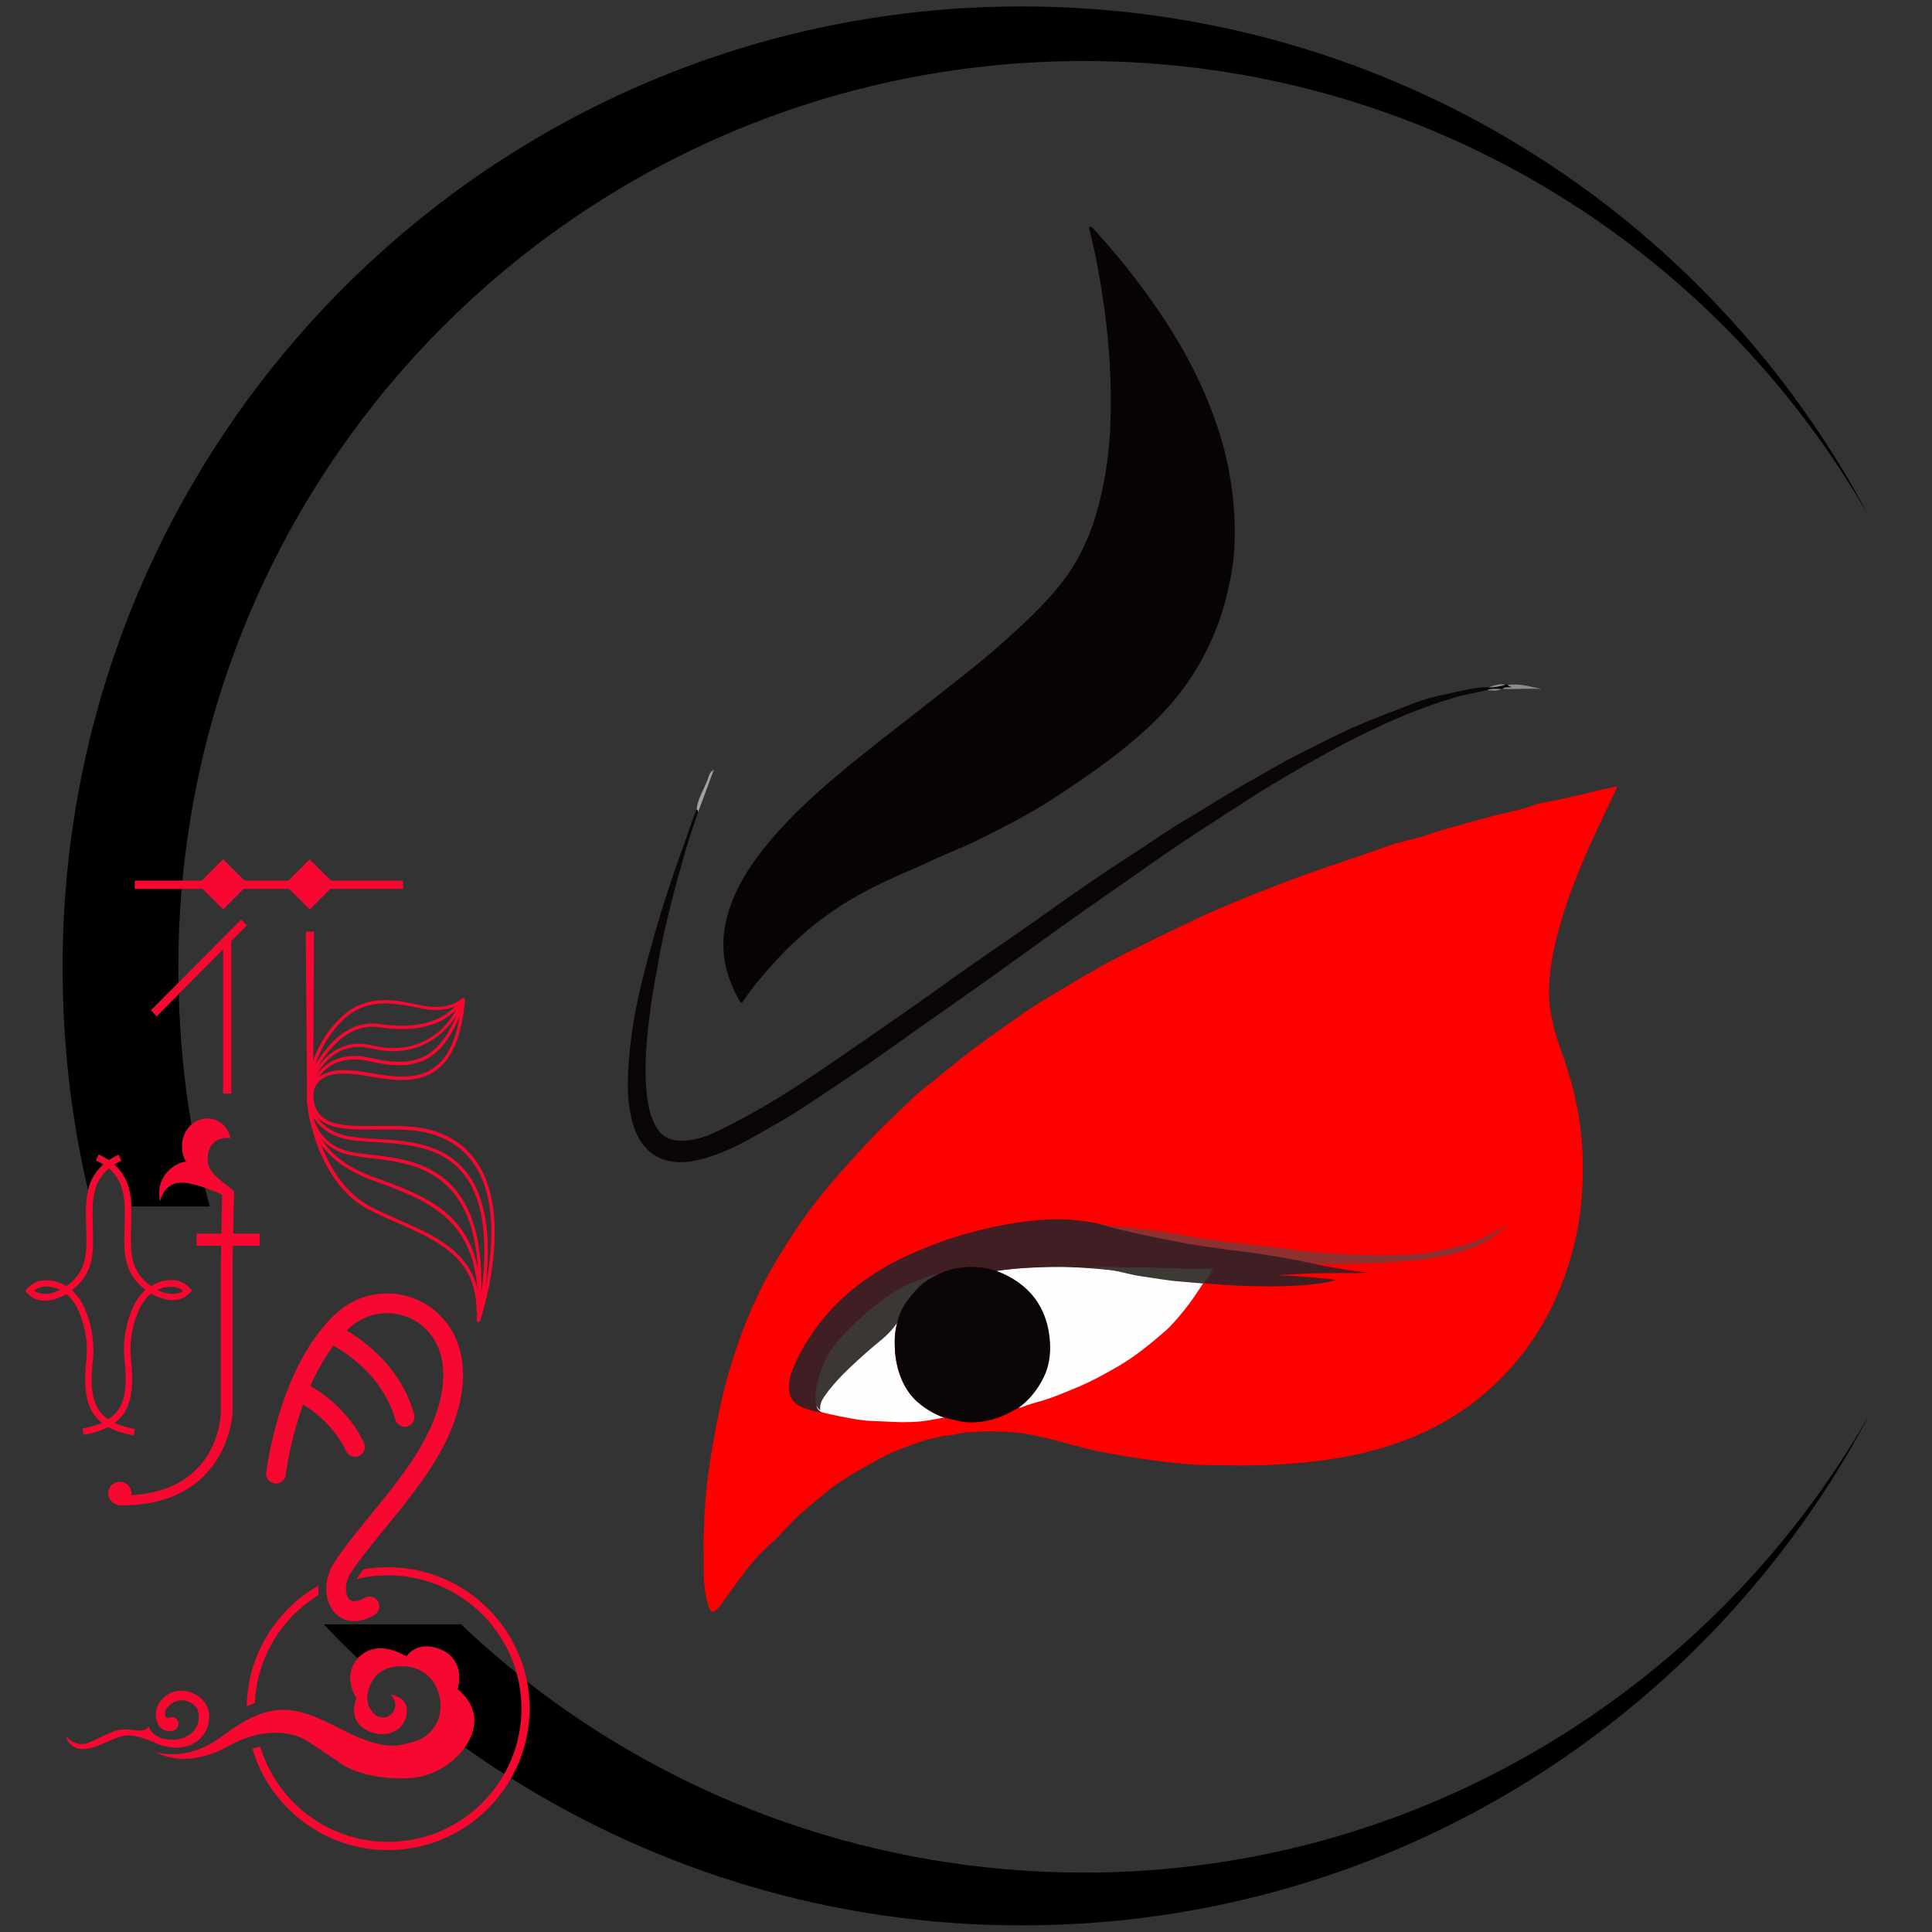 <?xml version="1.0" encoding="utf-8"?>
<!-- Generator: Adobe Illustrator 26.0.2, SVG Export Plug-In . SVG Version: 6.00 Build 0)  -->
<svg version="1.1" id="图层_1" xmlns="http://www.w3.org/2000/svg" xmlns:xlink="http://www.w3.org/1999/xlink" x="0px" y="0px"
	 viewBox="0 0 1080 1080" style="enable-background:new 0 0 1080 1080;" xml:space="preserve">
<rect x="0" y="0" width="1080" height="1080" fill="#333333" stroke="none"/>
<style type="text/css">
	.st0{fill:#FE0000;}
	.st1{fill:#080403;}
	.st2{fill:#0A0606;}
	.st3{fill:#A2A2A2;}
	.st4{fill:#8C8B8B;}
	.st5{fill:#8D3030;}
	.st6{fill:#FEFEFE;}
	.st7{fill:#3F1F24;}
	.st8{fill:#3D3733;}
	.st9{fill:#0A0607;}
	.st10{fill:#3D3935;}
	.st11{fill:#F70830;}
	.st12{fill-rule:evenodd;clip-rule:evenodd;fill:#F70830;}
</style>
<g>
	<path class="st0" d="M433.6,860.5c-5.3,4.4-9.1,8.4-11.6,11.3c-6.1,7-11.4,14.7-11.4,14.7c-1.7,2.5-3.6,4.9-5.3,7.3
		c-4.5,6.5-6,7.3-7.1,7.1c-0.5-0.1-1.8-0.6-3.3-7.4c-1.5-6.9-1.5-12.3-1.5-12.6c0.1-20.5-0.3-14.3,0-22.6c0.3-8.5,0.4-12.8,0.8-17.9
		c0.7-9.4,1.7-16.4,2.7-23.2c1.2-7.8,2.9-17.9,5.4-29.6l0,0c2.3-10.8,4.9-20.1,7.3-27.7c4.8-15.2,9.6-26.2,11-29.3
		c4.9-11.1,9.4-19.1,10.7-21.4c3.3-5.8,6.2-10.3,8.7-14.3c1.9-3,5.8-9.1,10.6-15.7c6.4-9,11.8-15.2,18.1-22.5
		c12.3-14.2,23.2-25.4,31-32.8c5.4-5.1,10.6-10.5,16.4-15.1c6.8-5.5,13.6-11,20.4-16.5c11.2-9,23.2-17,34.8-25.4
		c5.2-3.8,10.9-7,16.5-10.4c8.8-5.3,17.5-10.6,26.4-15.6c7.4-4.1,14.9-7.9,22.5-11.7c10-5,20-9.8,30.1-14.6
		c13.1-6.2,26.5-11.7,40-17c12.3-4.9,24.7-9.5,37.3-13.7c11.1-3.7,22.3-7.6,33.4-11.5c6.3-2.2,13.1-3.2,19.4-5.4
		c6.6-2.3,13.4-4.2,20.1-6.1c6.9-2,14-3.9,21-5.6c6.5-1.6,13.1-2.8,19.4-5.2c3.8-1.5,8.1-1.8,12.1-2.7c8.9-2,17.7-3.9,26.5-6.2
		c2.2-0.6,4.5-0.6,6.7-1.4c1.8-0.6,0.9,1.1,0.4,2.2c-4.3,8.9-8.6,17.9-12.7,26.9c-7,15.4-13.5,31-18.1,47.4
		c-3.5,12.3-6.3,24.7-6.4,37.6c-0.1,12.2,3.2,23.6,7.3,34.9c4.8,13.4,8.4,27,10.2,41.2c1.7,13.5,1.8,27.1,0.7,40.5
		c-1,12.2-3.5,24.4-7.2,36.3c-5.2,16.6-12.6,32-22.8,46C843,768,829.5,780.9,813.6,791c-20.4,13-42.9,20.3-66.6,24.2
		c-20.7,3.4-41.5,4.4-62.4,3.9c-6.6-0.2-13.2,0-19.7-0.5c-8.8-0.7-17.7-1.9-26.4-3.1c-10.9-1.6-21.9-3.4-32.6-6.1
		c-6-1.5-11.9-3.2-17.8-4.7c-8.3-2.1-16.8-4-25.4-4.3c-5-0.2-10.1-0.4-15.1-0.1c-4.6,0.2-9.3,0.4-14,1.6c-2.4,0.6-5.5,0.5-8,1.2
		c-3.9,1.1-8,1.6-11.8,3.1c-2.3,0.9-9.1,3.2-10.2,3.7c-9.1,3.7-15.7,7.5-23.5,12c-4.7,2.7-7.8,4.6-12,7.5c-4.1,2.9-6.8,5.1-11.9,9.4
		c-5.9,4.9-9,7.4-12.6,11.1c-2.3,2.3-4.5,4.7-6.8,7.1C435.7,858.2,434.6,859.4,433.6,860.5z"/>
	<path class="st1" d="M608.8,126.8c1.7-0.4,2.3,1,3.2,1.9c17,18.7,32.4,38.7,45.5,60.4c9.5,15.7,17.3,32.2,23.1,49.6
		c4,11.8,6.7,24.1,8.3,36.7c1.2,9.8,1.6,19.6,1.2,29.3c-0.3,8.8-1.9,17.6-3.9,26.3c-2.8,12.3-7.2,24-13,35.1
		c-8.1,15.6-18.9,29.1-31.8,41c-14.3,13.2-30.1,24.4-46.3,35.2c-8.9,6-18.1,11.6-27.6,16.6c-11.4,6-22.8,12-34.7,16.9
		c-9.1,3.8-17.9,8.1-27,12c-14.2,6.1-27.9,12.9-40.6,21.7c-12.5,8.6-23.6,18.7-33.7,30c-5.6,6.3-11.2,12.8-15.9,19.9
		c-0.8,1.2-1.3,1.7-2.3-0.1c-8.6-15.1-11.4-30.7-6.6-47.8c4.5-15.9,13.4-29.1,23.8-41.5c12.2-14.6,26.3-27.2,40.8-39.3
		c14.2-11.8,28.9-23,43.4-34.4c17.2-13.6,34.8-26.8,51-41.7c10.1-9.2,20-18.7,28.3-29.5c10-13,16.4-27.8,20.4-43.7
		c3.7-14.6,5.8-29.3,6.3-44.2c0.8-21.7-0.4-43.3-3.4-64.9c-2.1-14.9-4.6-29.7-8.4-44.3C608.7,127.6,608.8,127.2,608.8,126.8z"/>
	<path class="st2" d="M390.2,454.1c-3.2,9-6.1,18.1-8.7,27.3c-2,7.3-4.1,14.5-5.9,21.8c-2.7,10.9-5.4,21.8-7.3,32.9
		c-1.5,8.6-3.2,17.2-4.4,25.8c-2.4,17.1-4.2,34.4-2.1,51.7c0.7,5.6,2.1,11.2,4.9,16.2c2.9,5.2,7.1,7.6,13.3,7.8
		c11.4,0.4,20.7-5,30.1-9.8c16.4-8.4,32.1-18.2,47.3-28.6c12.6-8.6,25.1-17.1,37.6-25.8c12-8.4,24.1-16.8,36-25.4
		c12.7-9.2,25.9-18,38.8-27c13.2-9.2,26.2-18.6,39.4-27.7c9.4-6.5,19-12.6,28.5-18.8c8.2-5.4,16.2-11.1,24.7-16
		c12.9-7.6,25.3-15.8,38.4-23c7.8-4.3,15.4-9,23.3-13c10.8-5.3,21.4-11,32.4-15.9c10.8-4.7,21.8-8.8,32.8-13.1
		c5.9-2.3,12-4.1,18.2-5.3c8.1-1.6,16.2-4,24.6-4.1c3.1-0.7,6.3-0.9,9.4-1.4c0.5,0,1,0,1.4,0c0.9,0.8,2.3-0.2,3.3,1.2
		c-2,1.5-4.5,0-6.4,1.1c-0.2,0-0.5,0-0.7,0.1c-2.6,0.9-5.3-0.3-7.8,0.7c-6.5,1.5-13.1,2.5-19.4,4.5c-12.5,3.8-24.7,8.4-36.6,13.8
		c-10.9,5-21.7,10.3-32.2,16.1c-16.7,9.2-33.2,18.8-49.2,29.2c-12.4,8.1-25,16.1-37.3,24.4c-9.4,6.3-18.5,12.9-27.7,19.3
		c-11.9,8.3-23.8,16.5-35.5,24.9c-13.7,9.8-27.3,19.7-41,29.5c-11.4,8.1-22.9,16.1-34.4,24.2c-10.7,7.5-21.3,15.2-32.1,22.7
		c-7.4,5.1-14.9,10.1-22.4,15.1c-9.3,6.1-18.4,12.5-28,17.9c-15.3,8.7-30.4,18.3-48,21.6c-15.3,2.9-28-3.2-33.2-19.2
		c-3.4-10.5-3.7-21.2-3.1-32.1c0.7-11.6,2.2-23.1,4.4-34.5c2.3-11.5,5.3-22.8,8.4-34.1c5.4-19.8,11.8-39.3,18.9-58.6
		c2.2-5.9,3.9-11.9,6.4-17.8C390.8,452.5,390.6,453.3,390.2,454.1z"/>
	<path class="st3" d="M390.2,454.1c-0.2-0.6,0.2-1.5-0.8-1.6c0.6-6,4-11,6.1-16.5c0.7-1.8,0.8-4.1,3.5-5.7
		C395.9,438.7,393.1,446.4,390.2,454.1z"/>
	<path class="st4" d="M839.9,385.1c1.5-1.2,3.3-0.9,5-0.9c-0.4-0.7-1.7-0.3-2-1.3c6.6-1,12.7,1,19,2.3
		C854.7,384.7,847.3,385.4,839.9,385.1z"/>
	<path class="st4" d="M841.6,382.8c-3.1,0.9-6.2,1.6-9.4,1.4C835.2,383.1,838.2,382,841.6,382.8z"/>
	<path class="st4" d="M831.4,385.8c2.5-1.2,5.2-0.6,7.8-0.7C836.7,386.7,834,385.9,831.4,385.8z"/>
	<path class="st5" d="M836.1,688.4c-2,1.1-5.5,3.1-9.7,4.8c-4.6,1.9-7.9,2.7-14.5,4.3c-3.9,0.9-9.1,2.1-15.2,3.1
		c-4,0.4-9.5,0.8-16,1c-9.5,0.3-16.5,0-23-0.2c-4.2-0.2-14.3-0.6-28.1-2c-6.6-0.7-6.7-0.8-27.4-3.3c-20.3-2.5-18.9-2.2-25.3-3.1
		c-15.1-2.1-18-3.2-31-5c-6.5-0.9-15.4-2-26-2.8c-4.6-1-5.6-1.1-5.6-1c-0.1,0.3,8.7,3.1,17.1,5.2c3.9,1,7,1.6,13,2.9
		c6.6,1.4,12,2.4,15.8,3.1c5.3,1.1,12.8,2.5,21.9,4.1c18.4,3.2,27.8,4.9,39.8,6c15.6,1.4,27.1,1.1,43.9,0.6
		c21.1-0.6,31.1-2.1,34.5-2.7c18.7-3.1,27-7.2,32.9-11.1c4.5-3,7.8-6,9.9-8.2C841.5,685.2,839,686.7,836.1,688.4z"/>
	<path class="st6" d="M556.8,711.6c0.1-1.1,0.8-1.4,1.8-1.5c28-3.4,55.7-2.6,83.4,2.9c9.7,1.9,19.5,3.4,29.4,3.5
		c0.5,0,0.9,0.4,1.4,0.6c-3.5,5.2-6.8,10.4-10.8,15.3c-3.5,4.2-6.9,8.5-11,12c-8,6.9-16.1,13.6-25.3,19c-7.9,4.6-15.8,9-24.2,12.4
		c-6.7,2.8-13.3,5.6-20.3,7.6c-3.2,0.9-6.7,1.8-9.8,3.2c-0.9,0.4-1.7,0.5-2.4-0.4c6.9-5.7,12.1-12.5,14.7-21.2
		c4.8-15.8,1.4-29.7-9.3-41.9C569.8,717.7,564.1,713.4,556.8,711.6z"/>
	<path class="st6" d="M459.7,778.5c1.4-0.8,3.3-2.2,5.3-4.2c2.2-2.4,3.2-4.3,4.3-6.2c0.7-1.1,1.1-1.6,9-9.8
		c4.2-4.4,6.9-7.1,10.6-10.6c2.8-2.7,5.5-4.6,5.5-4.6c4.1-3.3,7-5.2,8.6-8.6c0.1-0.3,0.5-1,0.5-1c0.2,0.1-1.7,4.3-2.7,9.1
		c-0.8,3.9-0.7,6.9-0.6,10c0.1,2.8,0.3,6.9,1.6,11.9c0.9,3.2,2.4,8.7,6.7,14.3c4,5.2,8.4,8,10.5,9.4c3.4,2.1,6.5,3.4,8.8,4.2
		c-1.5,0.3-3.5,0.7-5.9,1.1c-2.1,0.4-5.1,0.9-8.6,1.2c-2.6,0.2-5.1,0.3-9.1,0.3c-3.2,0-2.8-0.1-12.4-0.5c-4-0.1-4.9-0.2-6.9-0.3
		c-3.3-0.3-6-0.7-7.6-1c-2.2-0.4-4-0.7-6.4-1.2c-1.5-0.3-2.6-0.5-4.3-0.9c-4.1-0.9-6.2-1.3-7.7-1.7c-4-1.1-7.1-1.9-7.1-3
		c0-0.8,1.5-0.7,3.2-2.7c1.2-1.4,1.3-2.4,2.8-3.8C458.5,779.2,459.2,778.8,459.7,778.5z"/>
	<path class="st7" d="M556.9,710.5c-5.8-2-10.8-2.4-14-2.4c-7.2,0-12.8,2-17.7,3.8c-3.9,1.5-6.9,2.9-11.5,5.4
		c-13.8,7.3-20.7,11-26,15.1c-6.5,4.9-10.2,9-17.7,17.2c-3.5,3.9-7.5,8.2-8.6,14.9c-0.2,1.5-0.7,3-0.5,4.6c0.1,0.4,0.1,0.7,0.1,0.9
		c0,0,0,0.5,0,1.1c0,1.3-2.5,7.2-3.5,10.2c-1.3,3.9-1,5.1-0.8,5.6c0.7,1.6,2.2,2.4,3.2,2.8c-2.9-0.4-15.4-2.1-18-9.1
		c-0.3-0.7-0.4-1.5-0.5-2c-0.5-2.5-0.9-7,1.8-13.4c1.8-4.4,4.9-11.1,9.9-18.5c20.2-30.6,50.2-43.7,66-49.9
		c16.2-6.4,29.1-9.5,39-11.5c22.8-4.6,36.2-3.8,40.1-3.5c6.1,0.4,11.1,1.3,14.5,2c1.5,0.3,3,0.8,8.2,2.2c2.4,0.6,4.7,1.2,7,1.8
		c4.5,1.1,7.6,1.7,11.2,2.5c13.1,2.8,22.8,4.6,24.9,5c2.8,0.4,16.6,2.6,23.1,3.4c3.8,0.4,12,1.4,16.1,2.1c7.2,1.1,11.7,1.8,17.2,2.8
		c10.8,2,12.9,2.8,21.6,4.4c5.3,1,13,2.3,22.5,3.4c-1,0.1-6.1,0.3-6.3,0.3c-4.3-0.2-14.6,0-17.8,0c-5.6,0.1-8.5,0.1-10.9,0.3
		c-6.5,0.3-17.9,1-14.8,1c5,0,8.8,0.3,13.3,0.6c1.7,0.1,12.5,1.1,15.2,1.4c2.4,0.3,3,0.3,3,0.5c0.1,0.5-5.2,1.4-5.8,1.5
		c-16.2,2.8-36.5,2-36.5,2c-5.7,0-15.4-0.2-30.7-1.7c-9.1-0.9-16.5-1.9-20.9-2.5c-13.4-1.9-14-2.5-24.9-4c-11.4-1.5-19.8-2-25.4-2.3
		c-11.3-0.6-19.9-0.1-22.6,0C570.6,708.8,563.1,709.6,556.9,710.5z"/>
	<path class="st8" d="M503.6,735.6c-1.7,4.9-8.2,11-8.2,11c-3.3,3.1-3.1,2.5-10.1,8.6c-2.2,1.9-4,3.6-5.7,5.1
		c-3.1,2.9-5,4.6-7.5,7.1c-0.8,0.8-3.2,3.2-6.1,6.6c-0.4,0.5-2.2,2.5-4.3,5.4c-1.9,2.6-2.7,4.1-3.1,6c-0.2,1.2-0.2,2.3-0.1,3
		c-0.5-0.4-1.3-1-1.8-2.1c-0.8-1.3-0.8-2.6-0.9-3.8c0-0.1,0-0.3,0-0.5c0-2.4,0.3-4.6,0.4-5c0.1-0.9,0.5-2.8,1.1-5.5
		c0.4-1.5,1.1-4.1,2.4-7.4c0.6-1.5,1.8-4.4,3.8-7.8c2.1-3.4,4-5.6,6.6-8.6c3.2-3.6,5.8-6,8.8-8.9c3.8-3.5,6.7-6,7.4-6.6
		c2.4-2,5.4-4.5,9.5-7.3c2.4-1.6,4.8-3.3,8.2-5.1c3.5-1.9,6.2-2.9,10.1-4.5c4.1-1.6,6.4-2.2,8.3-2.7c1.4-0.3,2.6-0.6,3.5-0.7
		c-4.1,2.6-7.3,5.1-9.6,7c-2.1,1.8-3.7,3.1-5.7,5.3c-4.4,4.8-5.9,8.1-6.4,9.4c-0.2,0.4-0.3,0.9-0.3,0.9c0,0,0,0,0,0
		C504,734.4,503.6,735.6,503.6,735.6z"/>
	<path class="st6" d="M354.4,831.2"/>
	<path class="st0" d="M403.5,815.3"/>
	<path class="st6" d="M133.5,894.7"/>
	<path class="st9" d="M565.6,789c-2.6,1.5-6.3,3.2-10.9,4.5c-6.6,1.8-11.9,1.7-13.5,1.6c-4.5-0.2-8.9-1.7-13.4-2.7
		c-1.5-0.3-9.2-3.4-15.3-9c-12.7-11.8-12.4-30.3-12.3-33.4c0-4.4,0.6-12.5,5.4-20.7c0.6-1,3.6-5.4,8.6-10.3c3.2-3.1,7-5.1,11-7.1
		c10.4-4.5,20.9-5,31.7-1.5c18.8,7,29.1,20.9,30.1,40.6c0.3,5.3-0.4,10.4-2,15.2c0,0-3.4,10.3-12.4,18.2c-1.5,1.4-3.1,2.4-3.1,2.4
		C567.9,787.9,566.6,788.6,565.6,789z"/>
	<path class="st10" d="M606.8,708.6c0-0.1,3.4-0.2,6.2-0.3c1.6,0,2.2,0,6.8,0c5.3,0,7,0.1,10.2,0.1c5.1,0,5,0.1,11.7,0.2
		c2.4,0,3.2,0,5.2,0.1c4.2,0.1,6.5,0.3,14.9,0.4c6.9,0.1,12.6,0.1,16.3,0c-0.8,1.6-1.5,2.9-2.1,3.8c-0.5,0.9-1.1,1.7-1.9,2.8
		c-0.5,0.8-1,1.4-1.3,1.8c-2.4-0.2-4.4-0.4-5.8-0.5c-3.5-0.3-5.3-0.5-5.8-0.5c-4.1-0.3-4.6-0.4-6.5-0.6c-4.4-0.6-7.9-1.1-11.7-1.7
		c-4.3-0.6-6.4-1-7.3-1.1c-1.4-0.3-2.6-0.5-13.9-3.1l0,0c-2-0.4-4.9-0.8-8.4-1.1C609.6,708.7,606.8,708.7,606.8,708.6z"/>
</g>
<path d="M606.1,1046.8c-117.4,0-225.7-39.9-311.5-106.8c-1.9-1.5-3.9-3-5.8-4.6c1.8,6.3,2.7,13,2.7,19.8c0,13.3-3.5,25.7-9.6,36.5
	c1.3,0.8,2.6,1.6,3.9,2.4c82.7,52,180.5,82.2,285.2,82.2c206,0,384.4-115.5,474-285.5C958.1,943.3,793.6,1046.8,606.1,1046.8z"/>
<g>
	
		<rect x="114.9" y="484.5" transform="matrix(0.707 -0.707 0.707 0.707 -313.034 233.034)" class="st11" width="19.8" height="19.8"/>
</g>
<g>
	
		<rect x="163.3" y="484.5" transform="matrix(0.707 -0.707 0.707 0.707 -298.859 267.294)" class="st11" width="19.8" height="19.8"/>
</g>
<g>
	<path d="M1045,289.1c-86.8-152.5-251.3-255-438.9-255c-263.8,0-480,200.9-504.1,458.2H75.4v4.6h26.1c-1.2,14.4-1.8,28.9-1.8,43.5
		c0,3,0,5.9,0.1,8.9l-15.4,15.5l3.2,3.2l12.3-12.4c0.7,24.8,3,49.3,7.1,73.1c-3.4,3-5.4,7.7-5.2,12.5c0.1,2.9,0.5,5.3,2.3,8.2
		c-5,0.2-17.6,7.2-14.6,22c2-8,7.2-9.7,9.4-10.1c3.8-0.7,9.6,0.5,15.6,2.6c0.9,3.5,1.8,7,2.8,10.5H73.4v-0.2
		c-0.2-4.6-0.6-15.3-9.6-23.3c1.2-0.8,2.5-1.5,4-2.1l-1.5-3.3c-2.1,0.9-3.9,2-5.6,3.1c-1.6-1.1-3.5-2.1-5.6-3.1l-1.5,3.3
		c1.5,0.6,2.8,1.3,4,2.1c-4.9,4.4-7.3,9.6-8.4,14.2C39.8,625.3,35,583.3,35,540.5C35,243.8,275.3,3.6,571,3.6
		C777,3.6,955.3,119.1,1045,289.1z"/>
	<path d="M291.5,955.2c0,13.3-3.5,25.7-9.6,36.5c-7.5-4.8-14.9-9.8-22.1-15c2.8-4,4.6-8.2,5.1-12.3c1.8-12.3-8.8-19.8-8.9-19.8
		c-0.2-0.1-0.2-0.3-0.2-0.5c0.2-0.6,4.4-14-7.6-20.9c-3.5-1.7-6.7-2.6-9.8-2.6c-7,0-10.5,4.6-10.7,4.9c0.1,0.2-0.1,0.3-0.2,0.5
		c-0.1,0.1-0.2,0.1-0.3,0.1c-0.1,0-0.3,0-0.4-0.1c-3.1-1.6-8.4-4.3-14.2-4.3c-4.6,0-8.8,1.8-12.2,5.2c-0.1,0.1-0.2,0.2-0.3,0.3
		c-6.5-6.2-12.9-12.6-19.1-19.2h76.7c10,9.5,20.4,18.6,31.1,27.2C290.6,941.7,291.5,948.4,291.5,955.2z"/>
	<rect x="75.4" y="492.3" class="st11" width="149.9" height="4.6"/>
</g>
<g>
	<polygon class="st11" points="138,517.3 129.2,526.1 124.7,530.7 99.9,555.7 87.6,568.1 84.4,564.8 99.8,549.3 134.8,514 	"/>
</g>
<g>
	<rect x="124.7" y="525.2" class="st11" width="4.6" height="86.1"/>
</g>
<g>
	<polygon class="st11" points="175,617.6 171.7,617.6 170.9,520.8 175.5,520.8 	"/>
</g>
<g>
	<g>
		<path class="st11" d="M267.4,739c-0.1,0-0.1,0-0.2,0c-0.4-0.1-0.8-0.5-0.7-0.9c0.7-23.2-7.5-33.6-20-42.1
			c-7.1-4.8-15.2-8.4-23.9-12.2c-5.4-2.4-10.9-4.8-16.4-7.6c-25.3-13.1-34.2-47.8-34.5-62.5c-0.4-16,6.3-32.4,17.9-44
			c7.2-7.2,15.3-10.6,25.6-10.6c5.2,0,11.1,0.8,18.7,2.6c3.4,0.8,6.6,1.2,9.6,1.2c10.3,0,14.7-4.8,14.8-4.8c0.3-0.3,0.7-0.4,1-0.2
			c0.4,0.2,0.6,0.5,0.6,0.9c-3.2,40.3-21.7,44.9-35.4,44.9c0,0,0,0,0,0c-6.1,0-12.2-1-18.1-2c-4.6-0.8-9-1.5-12.8-1.6
			c-7.5-0.2-12.7,1.4-15.7,4.9c-3.4,3.9-2.8,8.6-2.7,8.7c1.4,16.4,17.7,15.9,35.8,15.7c10.8-0.1,22.4-0.3,32.5,3.1
			c12,4,20.9,11.7,26.4,22.9c15.7,31.9-1.3,82.4-1.5,82.9C268.1,738.7,267.8,739,267.4,739z M173.9,617.5c1.7,15.5,11,45.4,33.2,57
			c5.4,2.8,10.9,5.2,16.3,7.6c8.7,3.8,17,7.5,24.2,12.4c14,9.5,20.1,20.3,20.8,37.4c3.9-14.2,12-50.8-0.2-75.6
			c-5.3-10.7-13.8-18.1-25.3-21.9c-9.8-3.3-21.3-3.1-31.9-3c-2,0-3.9,0-5.9,0C190.4,631.4,176.9,630.3,173.9,617.5z M215.3,560.9
			c-9.7,0-17.5,3.2-24.3,10c-10.2,10.2-16.5,24.3-17.3,38.4c0.4-1.7,1.3-3.7,2.8-5.5c3.4-3.9,9.1-5.8,17.2-5.6
			c3.9,0.1,8.3,0.8,13,1.6c5.8,1,11.9,2,17.8,2c0,0,0,0,0,0c13.8,0,29.9-4.7,33.4-41.1c-2.3,1.6-6.9,3.9-14.3,3.9
			c-3.1,0-6.5-0.4-10-1.3C226.1,561.8,220.3,560.9,215.3,560.9z"/>
	</g>
	<g>
		<path class="st11" d="M173.7,609.6c-0.1,0-0.2,0-0.3,0c-0.5-0.1-0.8-0.7-0.6-1.1c0.1-0.2,7.2-23.5,34.4-17.1
			c27.3,6.4,39.6-0.9,50.5-29.9c0.2-0.5,0.7-0.7,1.2-0.5c0.5,0.2,0.7,0.7,0.5,1.2c-11.2,29.8-24.4,37.7-52.6,31.1
			c-25.5-6-32,14.9-32.2,15.8C174.5,609.4,174.1,609.6,173.7,609.6z"/>
	</g>
	<g>
		<path class="st11" d="M173.6,606.7c-0.1,0-0.2,0-0.3-0.1c-0.5-0.2-0.7-0.7-0.6-1.2c0.1-0.3,10-27.2,35.4-21
			c21.8,5.3,40.2-3.9,49.3-24.7c0.2-0.5,0.7-0.7,1.2-0.5c0.5,0.2,0.7,0.7,0.5,1.2c-7.3,16.7-24.7,32.2-51.4,25.7
			c-23.8-5.8-32.9,18.8-33.2,19.9C174.3,606.4,174,606.7,173.6,606.7z"/>
	</g>
	<g>
		<path class="st11" d="M173.1,604.1c-0.1,0-0.2,0-0.3-0.1c-0.5-0.2-0.7-0.7-0.5-1.2c0.1-0.3,14.2-34,39.4-30.4
			c21.7,3.1,35.8-0.9,45.5-12.9c0.3-0.4,0.9-0.4,1.3-0.1c0.4,0.3,0.5,0.9,0.1,1.3c-10.2,12.5-24.8,16.7-47.2,13.5
			c-23.7-3.3-37.3,28.9-37.4,29.2C173.8,603.9,173.5,604.1,173.1,604.1z"/>
	</g>
	<g>
		<path class="st11" d="M267.7,736.5c-0.1,0-0.1,0-0.2,0c-0.5-0.1-0.8-0.6-0.7-1.1c2.6-12.2,10-53.9-6-76.9
			c-12.3-17.7-32.5-18.9-50.4-20c-6.8-0.4-13.2-0.8-18.4-2.1c-19-4.8-20.2-21.7-20.2-21.9c0-0.5,0.4-0.9,0.9-1c0.4,0,0.9,0.4,1,0.9
			c0,0.6,1.2,15.8,18.8,20.2c5.1,1.3,11.4,1.7,18.1,2.1c17.4,1,39,2.3,51.8,20.8c16.4,23.6,9,65.9,6.3,78.3
			C268.5,736.2,268.1,736.5,267.7,736.5z"/>
	</g>
	<g>
		<path class="st11" d="M267.9,731.6C267.9,731.6,267.9,731.6,267.9,731.6c-0.6,0-0.9-0.5-0.9-1c4.9-75.8-34-80.2-59.7-83.2
			c-4-0.5-7.8-0.9-11.1-1.6c-24.5-4.9-24.4-30-24.4-30.2c0-0.5,0.4-0.9,0.9-0.9c0.5,0,0.9,0.4,0.9,0.9c0,1-0.1,23.7,22.9,28.4
			c3.2,0.6,6.9,1.1,10.9,1.5c26.4,3,66.4,7.7,61.3,85.1C268.8,731.2,268.4,731.6,267.9,731.6z"/>
	</g>
	<g>
		<path class="st11" d="M268.1,731.8C268.1,731.8,268.1,731.8,268.1,731.8c-0.5,0-0.9-0.4-0.9-0.9c0.6-49.5-27.1-59.5-59.2-71.2
			c-36.7-13.3-35.5-39.5-35.5-39.8c0-0.5,0.5-0.9,1-0.9c0.5,0,0.9,0.5,0.9,1c0,0.3-1.1,25.1,34.2,37.9
			c32.8,11.9,61.1,22.1,60.5,72.9C269.1,731.4,268.6,731.8,268.1,731.8z"/>
	</g>
</g>
<g>
	<g>
		<path class="st11" d="M68,841.5c-0.6,0-1.1,0-1.7,0l0.1-5.5c0.5,0,1.1,0,1.6,0c54.1,0,55.4-44.4,55.4-46.3l0-81.9l0.8-42.2
			l6.6,0.1l-0.8,42.2l0,81.9C130,790.5,127.4,841.5,68,841.5z"/>
	</g>
	<g>
		<rect x="109.9" y="689.6" class="st11" width="35.3" height="6.8"/>
	</g>
	<g>
		<path class="st11" d="M106.4,720.4c-0.1-0.2-3.2-4.1-8.5-4.7c-4-0.5-8.9,0.3-13.5,3.2c-11.8-8.4-11.5-19.1-11.1-32.5
			c0.1-3.8,0.2-7.8,0.1-12v-0.2c-0.2-4.6-0.6-15.3-9.6-23.3c-0.9-0.8-1.9-1.6-3-2.4c-1.6-1.1-3.5-2.1-5.6-3.1l-1.5,3.3
			c1.5,0.6,2.8,1.3,4,2.1c1.1,0.7,2.1,1.4,3,2.2c7.3,6.1,8.7,14.3,9,21.3v0c0.2,4.1,0,8-0.1,11.8c-0.4,13.7-0.7,25.6,11.7,34.9
			c-2.1,1.9-4.1,4.4-5.8,7.4c-0.3,0.6-7.8,14-5.9,31.7c1.7,16.2,0.6,27-8.9,33.2c-1.1,0.7-2.3,1.4-3.6,2c-3,1.4-6.7,2.4-11,3.2
			l0.6,3.6c5.7-1,10.3-2.5,14-4.5c1.3-0.7,2.5-1.5,3.6-2.3c9.5-7.2,10.6-19.2,8.9-35.6c-1.8-16.5,5.4-29.4,5.5-29.5
			c1.7-3.2,3.7-5.4,5.7-7.1c2.4,1.4,14.5,7.9,21.9-0.6l1-1.1L106.4,720.4z M88,721.1c4.1-2.1,7.9-1.9,9.5-1.7
			c2.2,0.3,3.9,1.3,4.9,2.2C97.8,725,91.2,722.6,88,721.1z"/>
	</g>
	<g>
		<path class="st11" d="M64.4,795.6c-1.3-0.6-2.5-1.2-3.6-2c-9.5-6.2-10.6-17-8.9-33.2c1.9-17.7-5.6-31.1-5.9-31.7
			c-1.7-3.1-3.7-5.5-5.8-7.5c12.4-9.4,12.1-21.3,11.7-34.9c-0.1-3.8-0.2-7.8-0.1-11.8v0c0.3-7,1.7-15.2,9-21.3
			c0.9-0.8,1.9-1.5,3-2.2c1.2-0.8,2.5-1.5,4-2.1l-1.5-3.3c-2.1,0.9-3.9,2-5.6,3.1c-1.1,0.8-2.1,1.6-3,2.4c-4.9,4.4-7.3,9.6-8.4,14.2
			c-1,3.8-1.1,7.1-1.2,9.1c-0.2,4.2,0,8.2,0.1,12.1c0.4,13.4,0.7,24.2-11.1,32.5c-4.6-2.9-9.5-3.7-13.5-3.2
			c-5.3,0.6-8.4,4.6-8.5,4.7l-0.9,1.2l1,1.1c7.4,8.5,19.5,2,21.9,0.6c2,1.7,4,3.9,5.7,7.1c0.1,0.1,7.2,13,5.5,29.5
			c-1.7,16.4-0.6,28.3,8.9,35.6c1.1,0.8,2.3,1.6,3.6,2.3c3.7,2,8.3,3.5,14,4.5l0.6-3.6C71.1,798,67.4,796.9,64.4,795.6z M19.2,721.5
			c1-0.9,2.7-1.9,4.9-2.2c1.6-0.2,5.3-0.3,9.5,1.7C30.4,722.6,23.8,725,19.2,721.5z"/>
	</g>
	<g>
		<path class="st12" d="M130.8,665.8l-0.2,5.3c-2-1-4.1-2.1-6.4-3.2c-3.1-1.5-6.5-2.8-9.7-4c-6-2.1-11.7-3.4-15.6-2.6
			c-2.2,0.4-7.4,2.2-9.4,10.1c-3-14.8,9.5-21.8,14.6-22c-1.8-2.9-2.2-5.3-2.3-8.2c-0.2-4.8,1.8-9.5,5.2-12.5c1.5-1.4,3.4-2.4,5.4-3
			c7.8-2.1,15.1,2.9,16.4,10.8c-0.2-0.3-0.7-0.5-1.2-0.4l-1.3,0c-4.5,0.2-10.6,2.9-10.2,12.8C116.3,655.7,123.6,659.8,130.8,665.8
			C130.7,665.8,130.7,665.8,130.8,665.8z"/>
	</g>
	<g>
		<path class="st12" d="M73.5,834.8c0,3.6-2.9,6.5-6.5,6.5c-3.6,0-6.5-2.9-6.5-6.5c0-3.6,2.9-6.5,6.5-6.5
			C70.6,828.4,73.5,831.3,73.5,834.8z"/>
	</g>
</g>
<path class="st11" d="M264.9,964.5c-0.5,4-2.3,8.3-5.1,12.3c-6.6,9.3-18.8,17.1-32.3,17.2c-1.1,0-2.3,0.1-3.4,0.1
	c-17.4,0-29.6-4.9-35.3-9.5l-16.7-11.2c-0.3-0.2-6.8-4.8-18.2-4.8c-8.5,0-17.3,2.5-26.3,7.5c-8.5,4.7-16.8,7.1-24.6,7.1
	c-7,0-12.5-1.9-16.4-3.8c2.7,0.7,6,1.2,9.8,1.2c9.9,0,19.5-3.6,28.6-10.7c13.1-9.7,23.4-14.1,33.3-14.1c9.5,0,19,3.9,31.1,10.2
	c13.1,6.8,22.3,9.8,29.8,9.8c4.5,0,8.3-1.1,12.2-2.2l0.5-0.1c4.7-1.4,8.9-4.7,11.5-9.1c0.4-0.6,0.7-1.3,1-2
	c2.7-5.9,2.5-12.9-0.7-19.6c-3.4-7.2-10.6-11.4-19.3-11.4c-5.9,0-11.4,2.1-14.1,5.2c-0.1,0.1-0.1,0.2-0.2,0.2
	c-6.3,8-6.4,16.8-0.2,21.9c1.3,1,2.8,1.4,4.2,1.4c2.4,0,4.6-1.3,5.9-3.4c1.3-2.2,1.3-4.8,0-7.2c-0.6-1-1.1-1.7-1.4-2.2
	c3.5,0.7,8,2.5,8.8,7.8c0.3,3.8-0.9,7.3-3.3,10c-2.6,2.8-6.3,4.3-10.4,4.3c-3.1,0-6.1-0.8-9.2-2.5c-10.4-5.9-5.5-16.7-5.3-17.2
	c0.1-0.2,0-0.3,0-0.5c-0.3-0.5-8.1-12,0.9-22.3c0.1-0.1,0.2-0.2,0.3-0.3c3.5-3.5,7.6-5.2,12.2-5.2c5.8,0,11.1,2.7,14.2,4.3
	c0.1,0,0.2,0.1,0.4,0.1c0.1,0,0.3,0,0.3-0.1c0.1-0.2,0.3-0.3,0.2-0.5c0.3-0.3,3.8-4.9,10.7-4.9c3,0,6.3,0.9,9.8,2.6
	c12,6.8,7.8,20.3,7.6,20.9c-0.1,0.2,0,0.4,0.2,0.5C256.1,944.8,266.7,952.2,264.9,964.5z"/>
<path class="st11" d="M116.7,957c-1.5-9.2-14.7-15.9-23.8-9.2c-9.1,6.7-5.3,16.4-3.1,18.1c3.2,2.8,10.3,2.8,10-3
	c-1.3-4.7-6.4-2.4-6.4-2.4s-3.7-3,2-7.8c5.7-4.7,13-1.3,15.1,3.1c1.6,5.1,0.7,14.6-12,16.7c-13.6,0.6-15.3-7.3-15.3-7.3
	c-3.7,4.4-8.7,0.7-15.4,1.7c-5.4,0.3-13.7,5.8-19.4,7.7c-7.6,1.8-11.5-4.3-11.5-4.3s0.4,5.3,7.1,7.2c9.5,1.7,18.6-7.1,27.6-7.4
	c6.2-0.3,18.2,5.5,18.2,5.5C110,981.4,118.6,966.9,116.7,957L116.7,957z"/>
<path class="st11" d="M294.6,940c-7.1-36.3-39.2-63.9-77.7-63.9c-4.7,0-9.4,0.4-13.9,1.2c-1.2,1.7-2.4,3.4-3.3,4.9
	c-0.1,0.2-0.2,0.3-0.3,0.5c5.6-1.4,11.5-2.1,17.5-2.1c34.2,0,63.2,23.2,71.9,54.7c1.8,6.3,2.7,13,2.7,19.8c0,13.3-3.5,25.7-9.6,36.5
	c-12.8,22.7-37.1,38-65,38c-33.7,0-62.2-22.5-71.4-53.2c-1.5,0.3-2.9,0.7-4.4,1.2c9.7,32.7,40,56.6,75.8,56.6
	c29.5,0,55.2-16.2,68.8-40.2c6.5-11.5,10.3-24.8,10.3-39C296.1,950,295.6,944.9,294.6,940z M178,886.4
	c-23.6,13.4-39.6,38.6-40.1,67.5c1.6-0.8,3.1-1.4,4.6-2c1.1-25.5,15.1-47.7,35.6-60.3C177.9,889.9,177.9,888.2,178,886.4z"/>
<path class="st11" d="M197.9,906.2c-4.1,0-7.7-1.5-10.5-4.4c-6.3-6.6-6.7-18.5-0.9-27.8c4.9-7.8,12.2-16.7,19.9-26.2
	c10.1-12.3,21.5-26.3,29.3-40c14.1-24.6,16-47.6,5.1-61.7c-5.3-6.9-13-11.1-21.6-11.9c-8.5-0.8-16.9,2-23.4,7.7
	c-28.9,25.7-36.1,82-36.1,82.6c-0.4,3-3.1,5.1-6.1,4.8c-3-0.4-5.2-3.1-4.8-6.1c0.3-2.5,7.7-61,39.7-89.5c8.8-7.8,20-11.5,31.7-10.5
	c11.6,1.1,22,6.8,29.3,16.1c13.8,17.7,12.2,45.3-4.2,73.9c-8.3,14.5-20,28.8-30.4,41.5c-7.5,9.2-14.6,17.9-19.1,25.1
	c-3.3,5.3-3,11.8-0.5,14.3c2.2,2.2,6.3,0.4,8.5-0.9c2.6-1.5,6-0.6,7.5,2c1.5,2.6,0.6,6-2,7.5C205.4,905.1,201.5,906.2,197.9,906.2z"
	/>
<g>
	<path class="st11" d="M226.3,797.6c-2.4,0-4.6-1.6-5.3-4c-8.4-29.3-36.4-42.3-36.7-42.4c-2.8-1.3-4-4.5-2.7-7.3
		c1.2-2.8,4.5-4,7.2-2.8c1.3,0.6,32.9,15.1,42.7,49.4c0.8,2.9-0.8,6-3.8,6.8C227.3,797.5,226.8,797.6,226.3,797.6z"/>
</g>
<g>
	<path class="st11" d="M198.5,814.4c-2.1,0-4-1.2-5-3.2c-8.8-18.7-26.3-27.3-26.5-27.4c-2.7-1.3-3.9-4.6-2.6-7.3
		c1.3-2.7,4.6-3.9,7.3-2.6c0.9,0.4,21.3,10.4,31.7,32.6c1.3,2.7,0.1,6-2.6,7.3C200,814.2,199.2,814.4,198.5,814.4z"/>
</g>
</svg>
